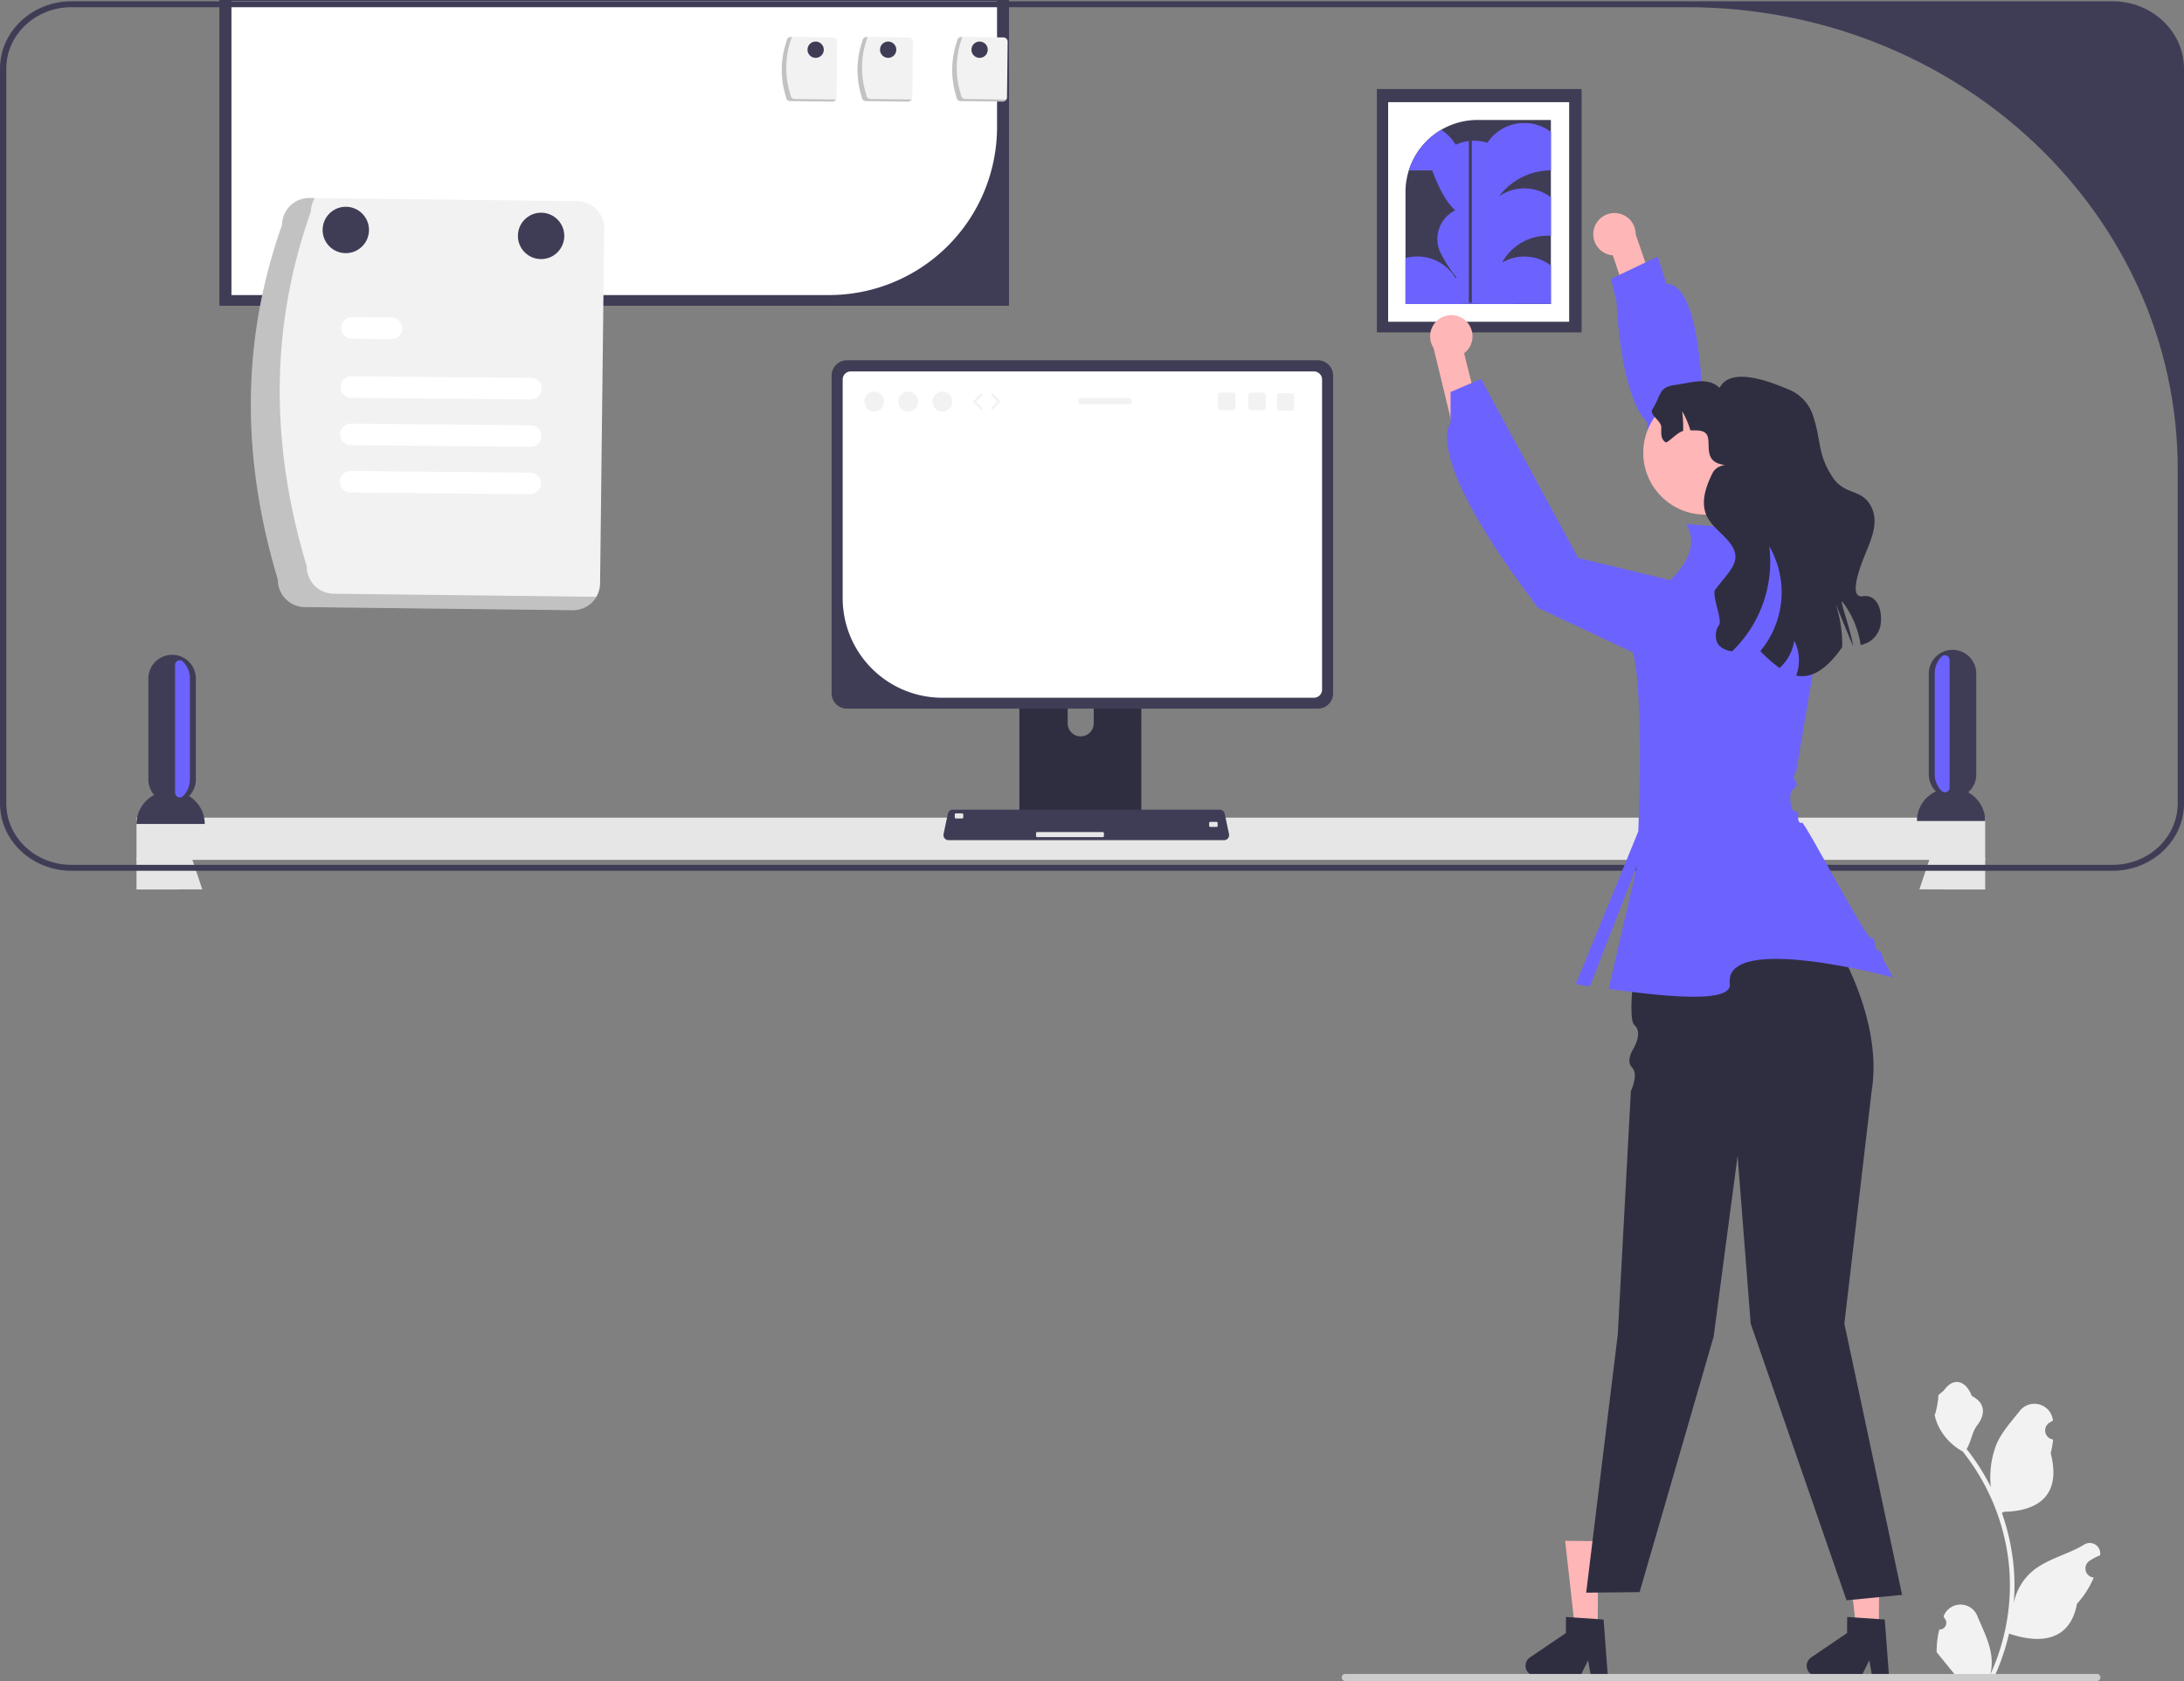 <svg xmlns="http://www.w3.org/2000/svg" width="736" height="566.424" viewBox="0 0 736 566.424">
  <rect x="0" y="0" width="736" height="566.424" fill="#808080" stroke="none"/>
  <g id="undraw_interior_design_re_7mvn" transform="translate(0 0.424)">
    <rect id="Rectangle_8" data-name="Rectangle 8" width="623" height="14.233" transform="translate(46 275.08)" fill="#e6e6e6"/>
    <g id="Group_25" data-name="Group 25" transform="translate(46 218.545)">
      <path id="Path_104" data-name="Path 104" d="M63.693,262.6A7.957,7.957,0,0,0,66,257V223a8.015,8.015,0,0,0-2.34-5.66A7.985,7.985,0,0,0,58,215a8,8,0,0,0-8,8v34a7.962,7.962,0,0,0,1.956,5.232A10.992,10.992,0,0,0,46,272H69A10.982,10.982,0,0,0,63.693,262.6Z" transform="translate(-46 -213.322)" fill="#3f3d56"/>
      <path id="Path_105" data-name="Path 105" d="M620.262,261.339A7.973,7.973,0,0,0,623,255.322v-34a8,8,0,0,0-8-8,7.989,7.989,0,0,0-8,8v34a7.954,7.954,0,0,0,2.406,5.692A10.992,10.992,0,0,0,603,271h23A11,11,0,0,0,620.262,261.339Z" transform="translate(-3 -213.322)" fill="#3f3d56"/>
    </g>
    <rect id="Rectangle_9" data-name="Rectangle 9" width="14.23" height="10.62" transform="translate(46 288.681)" fill="#e6e6e6"/>
    <path id="Path_106" data-name="Path 106" d="M68.18,293H53.11l-.66-2-2.56-7.73-.07-.21,1.94-.68,11.49-4.03,1.65,4.92L67.5,291Z" transform="translate(0 6.258)" fill="#e6e6e6"/>
    <path id="Path_107" data-name="Path 107" d="M622.18,283.06l-.07.21L619.55,291l-.66,2H603.82l.68-2,2.6-7.73,1.65-4.92,11.49,4.03Z" transform="translate(43 6.258)" fill="#e6e6e6"/>
    <rect id="Rectangle_10" data-name="Rectangle 10" width="14.23" height="10.62" transform="translate(654.77 288.681)" fill="#e6e6e6"/>
    <rect id="Rectangle_11" data-name="Rectangle 11" width="266" height="103" transform="translate(74 -0.424)" fill="#3f3d56"/>
    <rect id="Rectangle_12" data-name="Rectangle 12" width="266" height="103" transform="translate(74 -0.424)" fill="#3f3d56"/>
    <path id="Path_108" data-name="Path 108" d="M78,0V99H279.394A56.606,56.606,0,0,0,336,42.394V0Z" fill="#fff"/>
    <path id="Path_109" data-name="Path 109" d="M711.9,0H24.1C10.812,0,0,10.18,0,22.69V270.31C0,282.82,10.812,293,24.1,293H711.9c13.286,0,24.1-10.18,24.1-22.69V22.69C736,10.18,725.188,0,711.9,0Zm21.974,270.31c0,11.43-9.835,20.69-21.974,20.69H24.1c-12.139,0-21.974-9.26-21.974-20.69V22.69C2.124,11.26,11.959,2,24.1,2H568.536c91.315,0,165.34,69.7,165.34,155.68Z" fill="#3f3d56"/>
    <path id="Path_110" data-name="Path 110" d="M361.37,209.23H324.24a1.978,1.978,0,0,0-1.97,1.99v58.65h41.09V211.22a1.989,1.989,0,0,0-1.99-1.99Zm-14.05,28.95a4.322,4.322,0,0,1-.89,2.63,4.365,4.365,0,0,1-6.99,0,4.322,4.322,0,0,1-.89-2.63v-6.81a4.385,4.385,0,0,1,8.77,0Z" transform="translate(21.257 5.143)" fill="#2f2e41"/>
    <path id="Path_111" data-name="Path 111" d="M322.14,268v5.65a1.105,1.105,0,0,0,1.1,1.11h39.14a1.112,1.112,0,0,0,1.1-1.11V268H322.14Z" transform="translate(21.257 5.938)" fill="#3f3d56"/>
    <path id="Path_112" data-name="Path 112" d="M422.86,117.7H264.14a5.151,5.151,0,0,0-5.14,5.14v107.1a5.153,5.153,0,0,0,5.14,5.15H422.86a5.153,5.153,0,0,0,5.14-5.15V122.84a5.151,5.151,0,0,0-5.14-5.14Z" transform="translate(21.254 3.269)" fill="#3f3d56"/>
    <path id="Path_113" data-name="Path 113" d="M421.52,121.41H265.47a2.75,2.75,0,0,0-2.75,2.75v73.732A33.577,33.577,0,0,0,296.2,231.37H421.53a2.758,2.758,0,0,0,2.75-2.75V124.17a2.768,2.768,0,0,0-2.76-2.76Z" transform="translate(21.257 3.316)" fill="#fff"/>
    <g id="Group_26" data-name="Group 26" transform="translate(317.947 272.412)">
      <path id="Path_114" data-name="Path 114" d="M392.8,274.67l-1.19-5.63-.25-1.21a1.7,1.7,0,0,0-1.67-1.36H299.72a1.72,1.72,0,0,0-1.67,1.36l-.25,1.21-1.19,5.63a1.711,1.711,0,0,0,.35,1.43,1.693,1.693,0,0,0,1.32.63h92.85a1.7,1.7,0,0,0,1.67-2.06Z" transform="translate(-296.576 -266.47)" fill="#3f3d56"/>
      <rect id="Rectangle_13" data-name="Rectangle 13" width="2.86" height="1.716" rx="0.369" transform="translate(3.808 1.233)" fill="#e6e6e6"/>
      <rect id="Rectangle_14" data-name="Rectangle 14" width="2.86" height="1.716" rx="0.369" transform="translate(89.53 4.093)" fill="#e6e6e6"/>
      <rect id="Rectangle_15" data-name="Rectangle 15" width="22.877" height="1.716" rx="0.369" transform="translate(31.193 7.524)" fill="#e6e6e6"/>
    </g>
    <g id="Group_27" data-name="Group 27" transform="translate(84.547 66.294)">
      <path id="Path_115" data-name="Path 115" d="M93.656,194.9c-12-39.8-12.753-79.65,1.4-119.578a9.14,9.14,0,0,1,9.236-9.022L194.6,67.351a9.14,9.14,0,0,1,9.022,9.235l-1.4,119.578a9.14,9.14,0,0,1-9.235,9.022l-90.308-1.056a9.14,9.14,0,0,1-9.022-9.235Z" transform="translate(-84.547 -66.294)" fill="#f2f2f2"/>
      <path id="Path_116" data-name="Path 116" d="M112.394,199.631a9.14,9.14,0,0,1-9.022-9.235c-12-39.8-12.753-79.65,1.4-119.578a9.022,9.022,0,0,1,1.3-4.5l-1.777-.021a9.14,9.14,0,0,0-9.236,9.022c-14.151,39.928-13.4,79.781-1.4,119.578a9.14,9.14,0,0,0,9.022,9.235l90.308,1.056a9.1,9.1,0,0,0,7.938-4.519l-88.531-1.035Z" transform="translate(-84.547 -66.294)" opacity="0.2" style="isolation: isolate"/>
      <path id="Path_117" data-name="Path 117" d="M178.914,134.161l-60.519-.54a3.631,3.631,0,0,1,.065-7.262l60.519.54a3.631,3.631,0,0,1-.065,7.262h0Z" transform="translate(-84.547 -66.294)" fill="#fff"/>
      <path id="Path_118" data-name="Path 118" d="M131.886,113.827l-13.314-.119a3.631,3.631,0,1,1,.042-7.263h.023l13.314.119a3.631,3.631,0,0,1-.065,7.262Z" transform="translate(-84.547 -66.294)" fill="#fff"/>
      <path id="Path_119" data-name="Path 119" d="M178.629,166.088l-60.519-.54a3.631,3.631,0,0,1,.065-7.262l60.519.54a3.631,3.631,0,1,1-.042,7.263Z" transform="translate(-84.547 -66.294)" fill="#fff"/>
      <path id="Path_120" data-name="Path 120" d="M178.771,150.124l-60.519-.54a3.631,3.631,0,0,1,.056-7.262h.009l60.519.54a3.631,3.631,0,0,1-.065,7.262h0Z" transform="translate(-84.547 -66.294)" fill="#fff"/>
      <circle id="Ellipse_5" data-name="Ellipse 5" cx="7.816" cy="7.816" r="7.816" transform="translate(24.17 2.953)" fill="#3f3d56"/>
      <circle id="Ellipse_6" data-name="Ellipse 6" cx="7.816" cy="7.816" r="7.816" transform="translate(89.985 4.953)" fill="#3f3d56"/>
    </g>
    <g id="Group_28" data-name="Group 28" transform="translate(291.291 131.494)">
      <ellipse id="Ellipse_7" data-name="Ellipse 7" cx="3.321" cy="3.395" rx="3.321" ry="3.395" fill="#f2f2f2"/>
      <ellipse id="Ellipse_8" data-name="Ellipse 8" cx="3.321" cy="3.395" rx="3.321" ry="3.395" transform="translate(11.472)" fill="#f2f2f2"/>
      <ellipse id="Ellipse_9" data-name="Ellipse 9" cx="3.321" cy="3.395" rx="3.321" ry="3.395" transform="translate(22.944)" fill="#f2f2f2"/>
      <path id="Path_121" data-name="Path 121" d="M309.447,134.721a.391.391,0,0,1-.281-.118l-2.241-2.291a.392.392,0,0,1,0-.549l2.241-2.29a.393.393,0,1,1,.561.549l-1.972,2.016,1.972,2.016a.393.393,0,0,1-.281.667Z" transform="translate(-270.101 -128.643)" fill="#f2f2f2"/>
      <path id="Path_122" data-name="Path 122" d="M313.212,134.721a.393.393,0,0,1-.281-.667l1.972-2.016-1.972-2.016a.393.393,0,1,1,.561-.549l2.24,2.29a.392.392,0,0,1,0,.549l-2.24,2.291A.391.391,0,0,1,313.212,134.721Z" transform="translate(-270.101 -128.643)" fill="#f2f2f2"/>
      <path id="Path_123" data-name="Path 123" d="M404.515,129.036h-4.166a.86.86,0,0,0-.86.86v4.17a.86.86,0,0,0,.86.86h4.166a.863.863,0,0,0,.864-.86V129.9A.863.863,0,0,0,404.515,129.036Z" transform="translate(-270.101 -128.643)" fill="#f2f2f2"/>
      <path id="Path_124" data-name="Path 124" d="M394.3,129.036h-4.166a.86.86,0,0,0-.86.86v4.17a.86.86,0,0,0,.86.86H394.3a.863.863,0,0,0,.864-.86V129.9A.863.863,0,0,0,394.3,129.036Z" transform="translate(-270.101 -128.643)" fill="#f2f2f2"/>
      <path id="Path_125" data-name="Path 125" d="M414.136,129.232H409.97a.86.86,0,0,0-.86.86v4.17a.86.86,0,0,0,.86.86h4.166a.863.863,0,0,0,.864-.86v-4.17A.863.863,0,0,0,414.136,129.232Z" transform="translate(-270.101 -128.643)" fill="#f2f2f2"/>
      <path id="Path_126" data-name="Path 126" d="M359.191,130.819H343.165a1.048,1.048,0,1,0,0,2.1h16.026a1.048,1.048,0,0,0,0-2.1Z" transform="translate(-270.101 -128.643)" fill="#f2f2f2"/>
    </g>
    <g id="Group_29" data-name="Group 29" transform="translate(320.897 12.023)">
      <path id="Path_127" data-name="Path 127" d="M303.09,32.19a29.356,29.356,0,0,1,.219-18.752,1.433,1.433,0,0,1,1.448-1.415l14.162.166a1.433,1.433,0,0,1,1.415,1.448l-.219,18.752a1.433,1.433,0,0,1-1.448,1.415L304.5,33.638a1.433,1.433,0,0,1-1.415-1.448Z" transform="translate(-301.661 -12.023)" fill="#f2f2f2"/>
      <path id="Path_128" data-name="Path 128" d="M306.028,32.933a1.433,1.433,0,0,1-1.415-1.448,29.356,29.356,0,0,1,.219-18.752,1.415,1.415,0,0,1,.2-.706l-.279,0a1.433,1.433,0,0,0-1.448,1.415,29.356,29.356,0,0,0-.219,18.752,1.433,1.433,0,0,0,1.415,1.448l14.162.166a1.427,1.427,0,0,0,1.245-.709l-13.883-.162Z" transform="translate(-301.661 -12.023)" opacity="0.2" style="isolation: isolate"/>
    </g>
    <g id="Group_30" data-name="Group 30" transform="translate(288.984 12.023)">
      <path id="Path_129" data-name="Path 129" d="M273.09,32.19a29.356,29.356,0,0,1,.219-18.752,1.433,1.433,0,0,1,1.448-1.415l14.162.166a1.433,1.433,0,0,1,1.415,1.448l-.219,18.752a1.433,1.433,0,0,1-1.448,1.415L274.5,33.638a1.433,1.433,0,0,1-1.415-1.448Z" transform="translate(-271.661 -12.023)" fill="#f2f2f2"/>
      <path id="Path_130" data-name="Path 130" d="M276.028,32.933a1.433,1.433,0,0,1-1.415-1.448,29.356,29.356,0,0,1,.219-18.752,1.415,1.415,0,0,1,.2-.706l-.279,0a1.433,1.433,0,0,0-1.448,1.415,29.356,29.356,0,0,0-.219,18.752,1.433,1.433,0,0,0,1.415,1.448l14.162.166a1.427,1.427,0,0,0,1.245-.709l-13.883-.162Z" transform="translate(-271.661 -12.023)" opacity="0.2" style="isolation: isolate"/>
    </g>
    <g id="Group_31" data-name="Group 31" transform="translate(263.454 12.023)">
      <path id="Path_131" data-name="Path 131" d="M249.09,32.19a29.356,29.356,0,0,1,.219-18.752,1.433,1.433,0,0,1,1.448-1.415l14.162.166a1.433,1.433,0,0,1,1.415,1.448l-.219,18.752a1.433,1.433,0,0,1-1.448,1.415L250.5,33.638a1.433,1.433,0,0,1-1.415-1.448Z" transform="translate(-247.661 -12.023)" fill="#f2f2f2"/>
      <path id="Path_132" data-name="Path 132" d="M252.028,32.933a1.433,1.433,0,0,1-1.415-1.448,29.356,29.356,0,0,1,.219-18.752,1.415,1.415,0,0,1,.2-.706l-.279,0a1.433,1.433,0,0,0-1.448,1.415,29.356,29.356,0,0,0-.219,18.752,1.433,1.433,0,0,0,1.415,1.448l14.162.166a1.427,1.427,0,0,0,1.245-.709l-13.883-.162Z" transform="translate(-247.661 -12.023)" opacity="0.2" style="isolation: isolate"/>
    </g>
    <circle id="Ellipse_10" data-name="Ellipse 10" cx="2.751" cy="2.751" r="2.751" transform="translate(272.117 13.572)" fill="#3f3d56"/>
    <circle id="Ellipse_11" data-name="Ellipse 11" cx="2.751" cy="2.751" r="2.751" transform="translate(296.556 13.572)" fill="#3f3d56"/>
    <circle id="Ellipse_12" data-name="Ellipse 12" cx="2.751" cy="2.751" r="2.751" transform="translate(327.37 13.572)" fill="#3f3d56"/>
    <path id="Path_133" data-name="Path 133" d="M64,223v34a7.973,7.973,0,0,1-2.341,5.654A1.572,1.572,0,0,1,59,261.513V218.474a1.568,1.568,0,0,1,2.637-1.157l.023.022A8.015,8.015,0,0,1,64,223Z" transform="translate(0 5.179)" fill="#6c63ff"/>
    <path id="Path_134" data-name="Path 134" d="M609,221.323v34a7.973,7.973,0,0,0,2.341,5.654A1.572,1.572,0,0,0,614,259.836V216.8a1.568,1.568,0,0,0-2.637-1.157l-.023.022A8.015,8.015,0,0,0,609,221.323Z" transform="translate(43 5.139)" fill="#6c63ff"/>
    <rect id="Rectangle_16" data-name="Rectangle 16" width="69" height="82" transform="translate(464 29.576)" fill="#3f3d56"/>
    <path id="Path_135" data-name="Path 135" d="M438,108h61V34H438Z" transform="translate(29.801)" fill="#fff"/>
    <path id="Path_136" data-name="Path 136" d="M468.34,40A24.291,24.291,0,0,0,444,64.34V102h49V40Z" transform="translate(29.646)" fill="#3f3d56"/>
    <path id="Path_137" data-name="Path 137" d="M481.181,101.972H453a14.965,14.965,0,0,1,14.091-9.965,14.575,14.575,0,0,1,4.494.7A14.957,14.957,0,0,1,481.181,101.972Z" transform="translate(29.3)" fill="#6c63ff"/>
    <g id="Group_32" data-name="Group 32" transform="translate(473.646 41.028)">
      <path id="Path_138" data-name="Path 138" d="M448,86a15.086,15.086,0,0,0-4,.54V102h18.96c.03-.33.04-.66.04-1a15,15,0,0,0-15-15Z" transform="translate(-444 -41.028)" fill="#6c63ff"/>
      <path id="Path_139" data-name="Path 139" d="M493,56.972V44.017A14.943,14.943,0,0,0,471.585,47.7a14.574,14.574,0,0,0-4.494-.7,14.843,14.843,0,0,0-6.1,1.305c-.03.013-.057.031-.086.044-.009-.015-.017-.031-.026-.046a15.061,15.061,0,0,0-4.85-4.97A24.418,24.418,0,0,0,445.12,57h7.891c2.517,6.8,5.114,11.134,7.777,13.439a10.744,10.744,0,0,0-4.739,14.793c5.682,10.583,10.108,12.781,13.9,10.745a14.9,14.9,0,0,0-.866,5c0,.339.01.668.04,1H493V89.018a14.926,14.926,0,0,0-16.437-.982l.047-.084A17.366,17.366,0,0,1,491.727,79H493V66.046a14.93,14.93,0,0,0-17.5-.308l.1-.125a22.08,22.08,0,0,1,17.4-8.64h0Z" transform="translate(-444 -41.028)" fill="#6c63ff"/>
    </g>
    <rect id="Rectangle_17" data-name="Rectangle 17" width="1" height="57" transform="translate(495 44.576)" fill="#3f3d56"/>
    <g id="Group_33" data-name="Group 33" transform="translate(514.093 518.779)">
      <path id="Path_140" data-name="Path 140" d="M507.178,536.66l-7.585-.064-3.358-29.94,11.2.094Z" transform="translate(-482.881 -506.656)" fill="#ffb6b6"/>
      <path id="Path_141" data-name="Path 141" d="M482.881,548.722a3.4,3.4,0,0,0,3.362,3.421l15.082.126,2.64-5.352.97,5.379,5.691.052-1.437-19.185-1.98-.132-8.076-.557-2.605-.174-.046,5.428-12.115,8.217a3.39,3.39,0,0,0-1.486,2.777Z" transform="translate(-482.881 -506.656)" fill="#2f2e41"/>
    </g>
    <g id="Group_34" data-name="Group 34" transform="translate(608.85 518.779)">
      <path id="Path_142" data-name="Path 142" d="M590.147,536.66l-7.585-.064-3.358-29.94,11.2.094Z" transform="translate(-565.85 -506.656)" fill="#ffb6b6"/>
      <path id="Path_143" data-name="Path 143" d="M565.85,548.722a3.4,3.4,0,0,0,3.362,3.421l15.082.126,2.64-5.352.97,5.379,5.691.052-1.437-19.185-1.98-.132-8.076-.557L579.5,532.3l-.046,5.428-12.115,8.217a3.39,3.39,0,0,0-1.486,2.777Z" transform="translate(-565.85 -506.656)" fill="#2f2e41"/>
    </g>
    <path id="Path_144" data-name="Path 144" d="M465.068,105.229a7.154,7.154,0,0,1-.621,10.878L473.1,150.7l-8.98,4.745-9.974-41.161a7.144,7.144,0,0,1,10.924-9.054Z" transform="translate(28.948 2.495)" fill="#ffb6b6"/>
    <path id="Path_145" data-name="Path 145" d="M509.539,300.493h63.272s19.316,28.319,14.91,54.751l-9.178,78.2L598,524.853l-18.723,1.836L546.971,433.44,542.565,376.9l-8.077,60.942-24.95,86.088-18,.185,10.646-87.007,4.415-81.984s2.7-5.677.426-7.92.335-6.226.335-6.226,3.48-5.508.436-8.1,1.744-32.384,1.744-32.384Z" transform="translate(43 12.123)" fill="#2f2e41"/>
    <path id="Path_146" data-name="Path 146" d="M595,323.672s-57.271-15.419-55.068,2.2c.975,7.8-30.97,2.871-40.831,1.711l9.626-41.727-15.962,40.868c-2.908-.455-4.714-.808-4.714-.808l21.043-51.441s2.2-49.928-2.313-62.168,6.718-17.13,6.718-17.13c11.1-8.233,16.394-16.365,11.682-24.325l24.3,2.093,2.2,11.953,20.661,10.059-10.068,59.547s-1.31,1.446-.445,2.631,1.015,2.13-.529,3.126-.824,4.873-.824,4.873.073,2.4,1.513,2.564.949,1.609.949,1.609-.094,2.91,1.3,2.2c.936-.475,21.719,39.483,23.3,38.845s1.038,4.075,2.413,4.288,1.384,2.467,1.977,3.527c1.892,3.381,3.068,5.5,3.068,5.5Z" transform="translate(43 5.25)" fill="#6c63ff"/>
    <path id="Path_147" data-name="Path 147" d="M530.1,215.429l2.5-23.3-32.578-7.869-32.717-60.3-10.279,4.405v10.279s-8.811,8.811,20.905,50.727l8.464,11.683,46.2,21.7-2.5-7.323Z" transform="translate(31.807 3.302)" fill="#6c63ff"/>
    <g id="Group_35" data-name="Group 35" transform="translate(536.916 71.354)">
      <path id="Path_148" data-name="Path 148" d="M502.115,76.792a7.154,7.154,0,0,0,6.383,8.83l11.348,33.8,10.122-.84L516.2,78.535a7.144,7.144,0,0,0-14.081-1.743Z" transform="translate(-501.898 -71.354)" fill="#ffb6b6"/>
      <path id="Path_149" data-name="Path 149" d="M571.68,203.339h0a15.32,15.32,0,0,0,2.081-24l-34.937-32.734s1.318-51.279-12.26-51.4l-2.935-9.171-15.793,7.537,1.919,7.58s1.033,31.368,10.311,40.722c.168,13.214,5.706,16.716,5.706,16.716l45.908,44.75Z" transform="translate(-501.898 -71.354)" fill="#6c63ff"/>
    </g>
    <circle id="Ellipse_13" data-name="Ellipse 13" cx="20.816" cy="20.816" r="20.816" transform="translate(553.773 131.34)" fill="#ffb6b6"/>
    <path id="Path_150" data-name="Path 150" d="M590.876,205.448a8.416,8.416,0,0,1-4.23,7.23,12.974,12.974,0,0,1-2.63.97c-.03-.3-.08-.59-.13-.88a31.092,31.092,0,0,0-5.9-13.57c-1.43-1.88,2.53,8.78,3.53,14.78-.91-1.82-5.54-13.5-5.84-13.94a1.614,1.614,0,0,0,.06.21,41.918,41.918,0,0,1,2.07,14.11c-5.8,8.27-10.85,10.5-15.5,9.57a14.6,14.6,0,0,0-.64-11.74,15.734,15.734,0,0,1-4.97,9.19,48.609,48.609,0,0,1-6.47-5.71,30.958,30.958,0,0,0,3.02-35.3,41.961,41.961,0,0,1-12.55,35.4c-2.22-.34-4.22-1.22-5.11-3.2a6.425,6.425,0,0,1,.78-5.8c1.03-1.74-2.58-10.15-1.37-11.77,5.06-6.74,9.87-9.98,4.45-16.43-2.49-2.97-5.96-5.25-7.45-8.83-1.88-4.51-.07-9.66,2.11-14.02s9.48-2.33,4.6-2.73c-8.39-.68-4.73-7.49-6.57-10.33-1.03-1.59-3.57-1.33-5.47-1.35a30.1,30.1,0,0,0-2.79-6.47,39.244,39.244,0,0,1,.33,6.68c-1.52.26-3.99,2.81-5.3,3.63l-.48.23c-1.85-1.06-1.575-3.042-1.585-5.182s-4.14-4.19-3-6c3.03-4.79,2.055-7.488,7.676-8.218s10.85-2.86,15,1c4-8,19.57-.94,23.33.57a14.255,14.255,0,0,1,8.07,8.58c2.98,8.9,1.47,13,6.6,20.85,4.39,6.72,10.6,3.55,13.51,11.03,1.83,4.72-.35,9.94-2.29,14.61s-5.95,15.33-.95,14.57c4.26-.66,6.33,3.58,6.09,8.26Z" transform="translate(43 3.298)" fill="#2f2e41"/>
    <path id="Path_151" data-name="Path 151" d="M610.524,536.544a2.269,2.269,0,0,0,1.645-3.933l-.156-.618.062-.148a6.094,6.094,0,0,1,11.241.042c1.839,4.428,4.179,8.864,4.756,13.546a18.029,18.029,0,0,1-.316,6.2,72.282,72.282,0,0,0,6.575-30.021,69.775,69.775,0,0,0-.433-7.783q-.359-3.178-.995-6.31a73.119,73.119,0,0,0-14.5-30.99,19.459,19.459,0,0,1-8.093-8.4,14.845,14.845,0,0,1-1.35-4.056c.394.052,1.486-5.949,1.188-6.317.549-.833,1.532-1.247,2.131-2.06,2.982-4.043,7.091-3.337,9.236,2.157,4.582,2.313,4.627,6.148,1.815,9.837-1.789,2.347-2.035,5.522-3.6,8.035.161.207.329.407.491.614A73.588,73.588,0,0,1,627.9,488.51a30.592,30.592,0,0,1,1.826-14.21c1.748-4.217,5.025-7.769,7.91-11.415a6.279,6.279,0,0,1,11.184,3.083q.009.081.017.161-.643.363-1.259.77a3.078,3.078,0,0,0,1.241,5.6l.063.01a30.634,30.634,0,0,1-.807,4.579c3.7,14.316-4.29,19.53-15.7,19.764-.252.129-.5.258-.749.381a75.116,75.116,0,0,1,4.043,19.028,71.236,71.236,0,0,1-.052,11.5l.019-.136a18.826,18.826,0,0,1,6.427-10.87c4.946-4.063,11.933-5.559,17.268-8.824a3.533,3.533,0,0,1,5.411,3.437l-.022.143a20.684,20.684,0,0,0-2.319,1.117q-.643.363-1.259.77a3.078,3.078,0,0,0,1.241,5.6l.063.01.129.019a30.653,30.653,0,0,1-5.639,8.829c-2.315,12.5-12.256,13.683-22.89,10.044h-.006A75.093,75.093,0,0,1,629,552.633h-18.02c-.065-.2-.123-.407-.181-.607a20.478,20.478,0,0,0,4.986-.3c-1.337-1.641-2.674-3.294-4.011-4.935a1.121,1.121,0,0,1-.084-.1c-.678-.84-1.363-1.673-2.041-2.512h0a29.989,29.989,0,0,1,.879-7.64h0Z" transform="translate(43 12.123)" fill="#f2f2f2"/>
    <path id="Path_152" data-name="Path 152" d="M409.166,552.687a1.186,1.186,0,0,0,1.19,1.19h253.29a1.19,1.19,0,0,0,0-2.38H410.356a1.187,1.187,0,0,0-1.19,1.19Z" transform="translate(43 12.123)" fill="#ccc"/>
  </g>
</svg>
